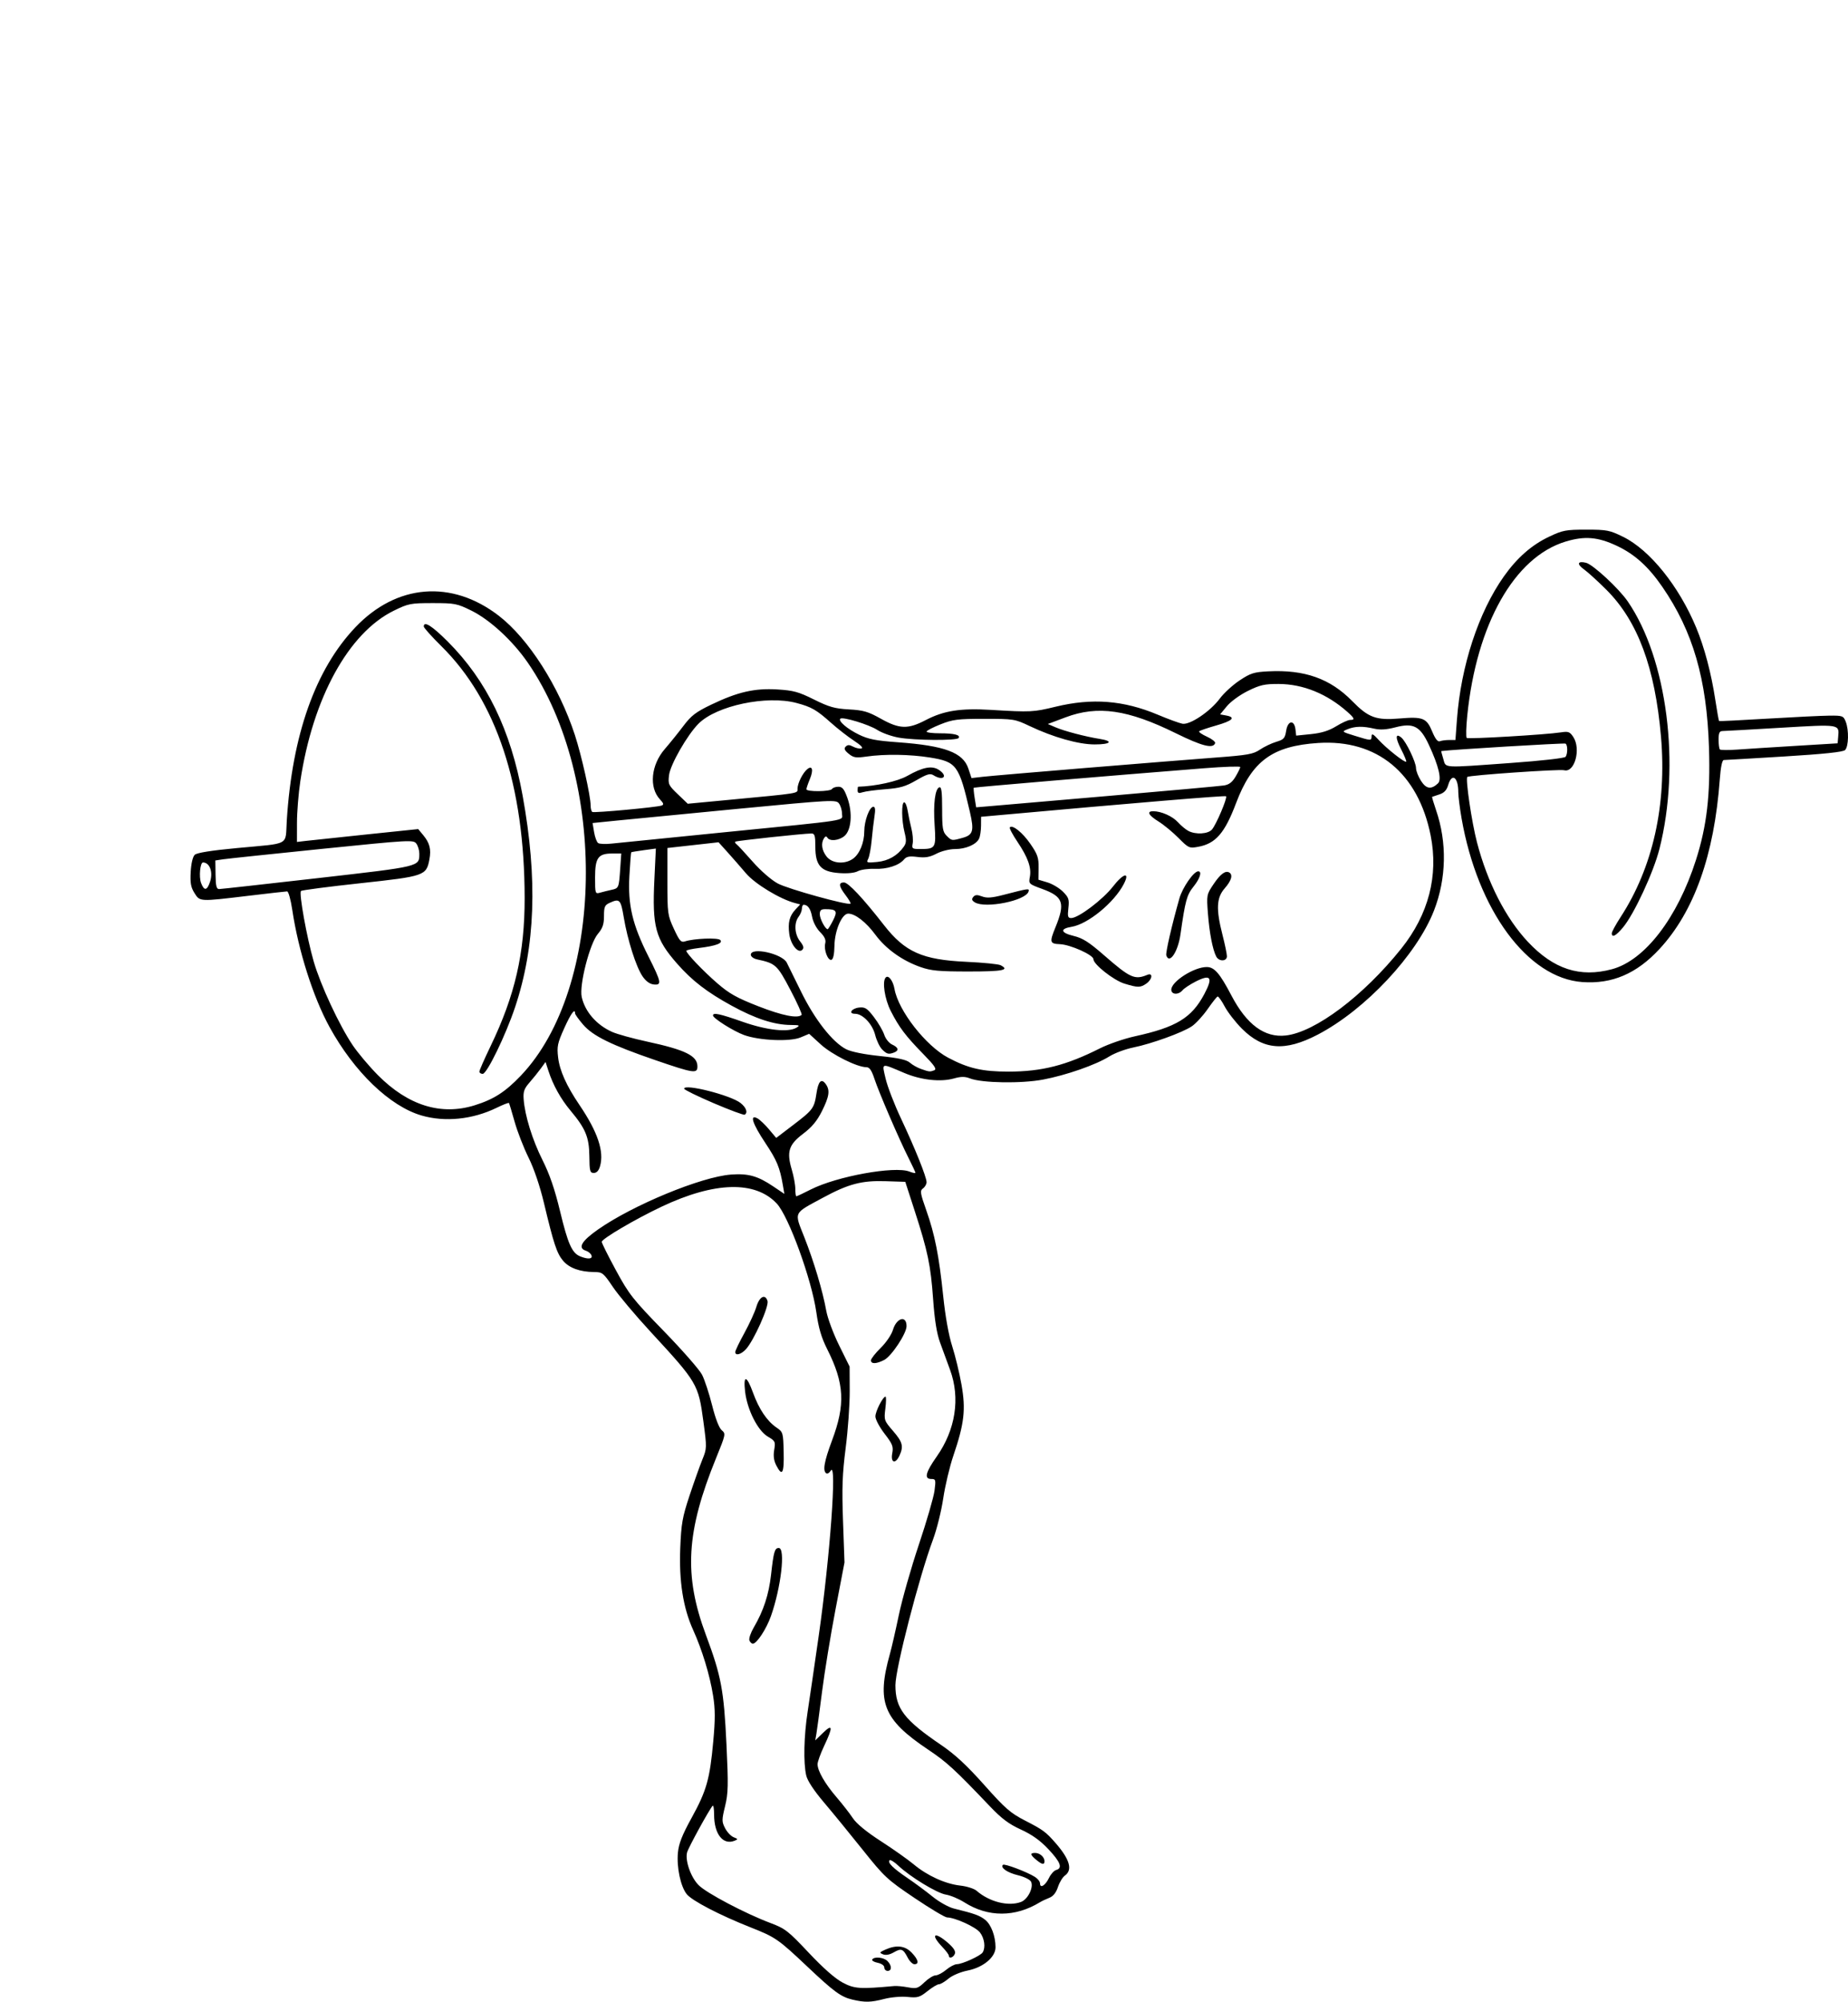 <svg xmlns="http://www.w3.org/2000/svg" xmlns:svg="http://www.w3.org/2000/svg" id="svg2" width="830.645" height="899.284" version="1.1"><g id="layer1" transform="translate(-197.92,-82.989)"><path style="fill:#000" id="path3073" d="m 581.044,981.334 c -5.108,-1.2 -8.252,-3.499 -20.122,-14.712 -13.183,-12.454 -14.426,-13.316 -25.524,-17.698 -13.972,-5.517 -26.502,-12.035 -28.835,-15.001 -2.744,-3.488 -4.546,-12.031 -3.929,-18.617 0.38,-4.055 1.88,-7.865 6.143,-15.605 6.728,-12.215 8.19,-17.364 9.738,-34.312 0.921,-10.088 0.905,-14.52 -0.077,-20.647 -1.484,-9.261 -4.92,-20.553 -8.978,-29.503 -4.492,-9.906 -6.377,-21.914 -5.776,-36.798 0.441,-10.925 0.965,-13.886 4.159,-23.5 2.01,-6.05 4.6,-13.326 5.755,-16.169 2.066,-5.084 2.073,-5.366 0.471,-17.258 -2.243,-16.653 -2.716,-17.454 -23.656,-40.124 -6.884,-7.453 -14.541,-16.554 -17.016,-20.226 -4.283,-6.354 -4.693,-6.677 -8.5,-6.705 -6.295,-0.046 -11.157,-1.822 -13.893,-5.073 -2.796,-3.323 -4.21,-7.59 -8.569,-25.87 -1.841,-7.719 -4.476,-15.483 -6.958,-20.5 -2.197,-4.441 -5.007,-11.675 -6.244,-16.075 -1.237,-4.4 -2.38,-8.186 -2.54,-8.414 -0.16,-0.228 -2.654,0.74 -5.543,2.151 -10.771,5.258 -23.251,6.531 -33.8,3.447 -14.223,-4.158 -30.249,-19.574 -41.314,-39.741 -7.382,-13.454 -14.009,-34.296 -16.754,-52.693 -0.677,-4.537 -1.716,-8.241 -2.308,-8.23 -0.592,0.011 -8.502,0.909 -17.577,1.995 -21.969,2.63 -21.613,2.649 -24.069,-1.265 -1.625,-2.59 -1.968,-4.522 -1.687,-9.512 0.212,-3.761 0.932,-6.817 1.804,-7.651 0.965,-0.923 7.319,-1.94 18.952,-3.032 24.398,-2.291 21.704,-0.813 22.426,-12.3 2.424,-38.552 12.855,-67.964 30.805,-86.861 18.544,-19.522 43.302,-21.532 64.467,-5.233 13.37,10.296 27.1,31.799 34.222,53.596 3.009,9.21 7.08,27.394 7.08,31.626 0,1.374 0.338,2.701 0.75,2.947 0.844,0.505 28.975,-2.095 31.15,-2.878 1.097,-0.395 0.938,-0.996 -0.735,-2.776 -5.002,-5.324 -4.038,-15.443 2.152,-22.591 2.3,-2.656 6.075,-7.34 8.389,-10.407 3.511,-4.657 5.576,-6.236 12.5,-9.562 11.864,-5.699 19.463,-7.445 29.708,-6.825 7.247,0.438 9.536,1.066 16.5,4.527 6.787,3.373 9.309,4.086 15.706,4.442 6.519,0.363 8.596,0.97 14.37,4.199 8.343,4.666 12.108,4.779 20.121,0.604 8.164,-4.253 15.585,-5.412 29.388,-4.59 17.928,1.069 18.916,1.02 29,-1.421 16.411,-3.974 30.528,-2.877 45.875,3.566 4.744,1.991 9.75,3.826 11.125,4.077 3.383,0.618 12.502,-5.515 16.798,-11.298 1.814,-2.442 5.817,-6.112 8.895,-8.155 4.939,-3.28 6.458,-3.76 12.922,-4.086 16.294,-0.823 27.799,3.256 37.707,13.369 7.281,7.431 10.733,8.7 21.251,7.811 10.474,-0.885 12.169,-0.22 14.65,5.751 1.443,3.472 2.521,4.843 3.511,4.463 0.786,-0.301 2.677,-0.548 4.203,-0.548 l 2.775,0 0.687,-9.25 c 1.786,-24.044 9.723,-48.219 21.1,-64.264 5.926,-8.358 12.483,-14.108 20.32,-17.822 6.117,-2.898 7.524,-3.165 16.701,-3.165 9.285,0 10.506,0.239 16.623,3.25 11.975,5.895 25.048,22.141 32.786,40.741 3.703,8.901 6.756,20.427 8.581,32.397 0.787,5.163 1.557,9.482 1.71,9.597 0.153,0.115 9.954,-0.37 21.779,-1.079 11.825,-0.709 24.324,-1.315 27.775,-1.347 5.938,-0.056 6.333,0.089 7.365,2.691 1.499,3.78 1.323,11.228 -0.301,12.78 -0.918,0.876 -9.512,1.78 -27.339,2.874 -14.3,0.878 -26.522,1.596 -27.16,1.596 -0.743,-1e-5 -1.392,3.148 -1.805,8.75 -2.503,33.965 -11.527,59.326 -27.093,76.139 -10.285,11.109 -21.281,15.821 -34.685,14.862 -24.584,-1.759 -47.082,-32.265 -54.294,-73.618 -0.805,-4.617 -1.464,-9.874 -1.464,-11.682 0,-6.818 -2.877,-8.852 -4.543,-3.212 -0.683,2.312 -1.815,3.517 -3.957,4.21 -1.65,0.534 -3.114,1.027 -3.253,1.097 -0.139,0.069 0.648,2.742 1.748,5.94 5.003,14.541 4.681,30.72 -0.895,45.082 -7.742,19.939 -30.903,44.659 -52.283,55.803 -14.764,7.696 -24.475,6.932 -34.076,-2.679 -2.883,-2.886 -6.366,-7.372 -7.74,-9.97 -1.374,-2.598 -2.815,-4.61 -3.202,-4.472 -0.387,0.138 -2.42,2.713 -4.519,5.723 -2.099,3.01 -5.278,6.457 -7.064,7.661 -4.185,2.82 -18.154,7.871 -26.335,9.522 -3.509,0.708 -8.342,2.513 -10.739,4.011 -6.081,3.799 -19.357,8.433 -29.815,10.406 -9.752,1.84 -27.481,1.552 -32.811,-0.533 -2.282,-0.893 -3.982,-0.888 -7.222,0.019 -6.042,1.692 -14.756,0.731 -22.293,-2.459 -10.764,-4.554 -10.091,-4.759 -8.405,2.551 0.805,3.492 3.903,11.525 6.884,17.85 6.301,13.369 11.521,26.355 11.521,28.666 0,0.887 -0.718,2.139 -1.596,2.781 -1.438,1.051 -1.292,2.03 1.466,9.845 3.865,10.951 5.728,20.405 7.627,38.708 0.933,8.996 2.457,17.469 4.014,22.321 1.38,4.302 3.267,12.093 4.192,17.314 1.976,11.155 1.254,17.455 -3.661,31.904 -1.663,4.891 -3.709,13.505 -4.547,19.144 -0.837,5.639 -2.91,13.979 -4.607,18.534 -6.273,16.84 -16.889,57.966 -16.889,65.426 0,10.45 3.91,15.559 20.571,26.875 6.2,4.211 11.502,9.126 19.358,17.946 9.509,10.674 11.752,12.624 18.513,16.091 7.882,4.041 9.206,5.021 13.584,10.046 6.372,7.314 7.713,12.055 4.127,14.592 -1.016,0.719 -2.411,3.024 -3.1,5.123 -0.84,2.56 -2.126,4.159 -3.903,4.857 -1.458,0.572 -3.325,1.453 -4.15,1.958 -11.159,6.83 -23.327,6.852 -34.035,0.061 -2.477,-1.571 -6.208,-3.133 -8.29,-3.471 -4.034,-0.655 -16.049,-7.967 -21.41,-13.03 -1.779,-1.68 -3.531,-2.759 -3.893,-2.398 -1.03,1.03 1.531,3.566 8.087,8.011 3.322,2.252 8.397,6.011 11.278,8.353 2.889,2.348 7.149,4.731 9.5,5.312 9.421,2.329 11.6,3.114 14.093,5.075 2.689,2.115 4.654,7.314 4.664,12.337 0.01,4.445 -5.483,9.038 -12.485,10.445 -3.285,0.66 -6.943,2.203 -8.672,3.657 -1.645,1.384 -3.569,2.516 -4.276,2.516 -0.707,0 -3.035,1.397 -5.173,3.105 -3.491,2.788 -4.402,3.053 -8.933,2.593 -2.854,-0.289 -7.4,0.1 -10.468,0.895 -6.049,1.569 -8.704,1.625 -14.341,0.3 z m 18.854,-6.094 c 1.1,-0.1 3.881,0.164 6.18,0.586 3.808,0.699 4.466,0.493 7.398,-2.309 1.77,-1.692 4.018,-3.076 4.994,-3.076 0.976,0 3.112,-1.125 4.746,-2.5 1.634,-1.375 3.806,-2.51 4.827,-2.522 2.441,-0.029 10.59,-3.749 11.563,-5.279 1.393,-2.192 0.819,-6.397 -1.23,-9.001 -1.937,-2.463 -11.178,-6.671 -14.765,-6.723 -0.942,-0.014 -7.544,-3.955 -14.671,-8.759 -12.271,-8.27 -13.51,-9.424 -23.334,-21.725 -5.706,-7.145 -13.538,-16.719 -17.404,-21.276 -4.457,-5.253 -7.345,-9.645 -7.892,-12 -1.326,-5.708 -1.06,-17.663 0.638,-28.715 0.845,-5.5 3.082,-20.8 4.97,-34 5.108,-35.709 8.263,-79.164 5.39,-74.229 -0.567,0.974 -1.453,1.51 -1.97,1.191 -1.714,-1.059 -0.976,-5.315 2.557,-14.745 6.077,-16.223 5.58,-25.675 -2.16,-41.044 -2.619,-5.2 -3.876,-9.465 -4.889,-16.587 -2.096,-14.735 -12.45,-43.149 -17.798,-48.847 -9.684,-10.316 -27.904,-9.832 -51.648,1.373 -11.874,5.603 -27.001,14.489 -26.996,15.857 0,0.567 2.87,6.315 6.372,12.774 5.857,10.801 7.581,12.99 21.495,27.288 8.32,8.55 16.07,17.394 17.222,19.652 1.152,2.259 3.181,8.429 4.508,13.712 1.497,5.96 3.138,10.21 4.324,11.199 1.864,1.554 1.8,1.87 -2.516,12.459 -13.491,33.102 -14.619,52.629 -4.59,79.519 6.889,18.474 8.077,24.788 9.236,49.136 0.876,18.399 0.797,21.94 -0.626,27.794 -1.512,6.221 -1.51,6.942 0.022,9.905 0.909,1.758 2.642,3.577 3.85,4.044 1.966,0.759 2.013,0.923 0.445,1.556 -5.237,2.116 -9.244,-2.958 -9.247,-11.708 -6e-4,-2.585 -0.293,-4.385 -0.649,-4 -1.508,1.629 -10.971,18.893 -11.505,20.991 -0.944,3.705 1.715,11.205 5.214,14.703 3.578,3.578 20.974,12.741 32.188,16.956 6.697,2.517 8.013,3.536 17.289,13.387 6.509,6.913 11.873,11.632 15.251,13.418 5.289,2.797 7.655,2.954 23.211,1.544 z m -4.5,-8.325 c 0,-0.893 -1.237,-1.772 -2.984,-2.122 -1.641,-0.328 -2.74,-0.992 -2.441,-1.475 0.886,-1.433 5.16,-1 6.853,0.693 1.992,1.992 2.031,4.429 0.071,4.429 -0.825,0 -1.5,-0.686 -1.5,-1.525 z m 10.533,-4.412 c -2.079,-4.02 -2.9,-4.333 -6.276,-2.396 -1.877,1.077 -3.605,1.393 -4.839,0.884 -1.727,-0.712 -1.618,-0.925 1.082,-2.127 4.958,-2.207 8.808,-1.757 11.813,1.379 2.978,3.108 3.465,5.195 1.213,5.195 -0.811,0 -2.158,-1.321 -2.993,-2.937 z m 18.467,-0.915 c 0,-0.468 -1.35,-2.264 -3,-3.991 -5.409,-5.66 -3.517,-7.045 2.509,-1.836 2.678,2.315 3.647,3.83 3.198,5 -0.662,1.725 -2.707,2.35 -2.707,0.827 z m -89.634,-141.636 c -0.314,-0.818 0.581,-3.454 1.989,-5.856 4.35,-7.423 6.742,-14.723 7.739,-23.618 1.167,-10.413 1.636,-12.038 3.472,-12.038 3.07,0 1.051,17.6 -3.507,30.569 -2.03,5.775 -6.389,12.431 -8.142,12.431 -0.539,0 -1.237,-0.669 -1.551,-1.488 z m 12.087,-78.603 c -1.108,-2.143 -1.397,-4.284 -0.941,-6.984 0.621,-3.676 0.46,-4.01 -2.908,-5.996 -4.486,-2.647 -9.23,-12.059 -10.17,-20.179 -0.885,-7.644 0.69,-7.423 3.563,0.5 2.666,7.352 6.274,12.713 10.512,15.617 2.988,2.047 3.054,2.274 3.257,11.112 0.22,9.575 -0.637,11.109 -3.315,5.931 z m -18.453,-50.956 c 0,-0.576 1.855,-4.428 4.123,-8.56 2.268,-4.132 4.679,-9.398 5.359,-11.703 1.364,-4.625 3.964,-6.01 5.023,-2.675 0.766,2.412 -6.2,17.945 -9.748,21.735 -2.201,2.352 -4.757,2.998 -4.757,1.203 z m 128.48,247.055 c 3.095,-1.177 5.771,-6.671 4.45,-9.139 -0.488,-0.913 -3.125,-2.196 -5.859,-2.852 -4.771,-1.145 -8.024,-3.397 -6.749,-4.672 0.668,-0.668 10.866,3.186 14.428,5.453 1.238,0.788 2.25,2.093 2.25,2.9 0,2.392 2.384,0.941 4,-2.434 0.825,-1.723 2.288,-3.345 3.25,-3.605 2.987,-0.806 1.955,-3.561 -3.5,-9.348 -3.704,-3.93 -7.336,-6.523 -12.337,-8.809 -5.462,-2.497 -8.672,-4.904 -14,-10.495 -15.801,-16.584 -19.321,-19.814 -27.691,-25.415 -20.224,-13.531 -23.302,-21.255 -17.177,-43.092 0.771,-2.75 2.577,-10.625 4.012,-17.5 1.435,-6.875 5.473,-21.05 8.972,-31.5 3.499,-10.45 6.67,-21.363 7.045,-24.25 0.638,-4.903 0.542,-5.25 -1.446,-5.25 -3.318,0 -2.621,-2.91 2.407,-10.051 8.488,-12.054 10.685,-26.243 6.032,-38.949 -1.309,-3.575 -3.341,-9.127 -4.516,-12.338 -1.47,-4.018 -2.436,-10.044 -3.099,-19.328 -1.1,-15.387 -2.393,-21.588 -8.306,-39.834 l -4.213,-13 -8.821,-0.29 c -10.762,-0.354 -16.72,1.217 -28.248,7.45 -13.442,7.268 -12.898,6.119 -8.346,17.649 4.355,11.03 8.299,24.241 9.909,33.192 0.594,3.3 3.194,10.275 5.779,15.5 l 4.7,9.5 0.047,11 c 0.026,6.05 -0.788,17.525 -1.81,25.5 -1.512,11.808 -1.734,17.935 -1.196,33 l 0.661,18.5 -4.022,21 c -2.212,11.55 -4.937,28.2 -6.057,37 -1.119,8.8 -2.267,17.334 -2.55,18.963 l -0.515,2.963 3.518,-3.409 c 4.364,-4.229 4.507,-2.612 0.517,5.823 -1.65,3.487 -2.999,7.217 -2.999,8.29 0,2.996 3.344,8.802 8.564,14.87 2.602,3.025 5.885,7.241 7.295,9.368 1.653,2.494 6.128,6.169 12.602,10.347 5.521,3.563 12.172,8.258 14.778,10.432 6.097,5.086 14.201,8.772 20.934,9.521 2.93,0.326 6.227,1.378 7.327,2.337 5.738,5.004 14.322,7.153 19.98,5.002 z m 6.77,-18.951 c -2.72,-2.269 -2.836,-3.056 -0.45,-3.056 2.106,0 4.2,1.845 4.2,3.7 0,1.77 -1.079,1.585 -3.75,-0.644 z m -64.682,-182.567 c 0.577,-3.078 0.151,-4.168 -3.455,-8.842 -2.262,-2.932 -4.112,-6.415 -4.11,-7.739 0,-2.332 3.365,-8.908 4.554,-8.908 0.323,0 0.287,2.399 -0.079,5.33 -0.648,5.188 -0.556,5.457 3.428,10.061 4.314,4.985 4.825,6.91 2.933,11.062 -1.814,3.981 -4.074,3.315 -3.272,-0.964 z m -9.568,-41.781 c 0,-0.711 1.964,-3.219 4.364,-5.575 2.455,-2.409 4.865,-5.955 5.509,-8.105 1.644,-5.486 6.127,-6.721 6.127,-1.688 0,3.283 -6.74,13.474 -10.04,15.181 -3.525,1.823 -5.96,1.899 -5.96,0.187 z M 463.775,646.979 c -0.308,-0.804 -1.419,-1.734 -2.469,-2.067 -3.813,-1.21 -2.078,-4.299 5.342,-9.51 15.662,-10.999 46.518,-23.744 59.858,-24.724 7.755,-0.57 11.984,0.614 18.958,5.308 l 5.008,3.37 -0.632,-3.708 c -1.397,-8.195 -2.682,-11.303 -7.948,-19.215 -5.777,-8.68 -7.149,-12.948 -3.544,-11.019 1.073,0.574 3.416,2.789 5.207,4.922 l 3.256,3.878 7.774,-5.918 c 8.746,-6.658 9.329,-7.455 10.328,-14.119 0.818,-5.455 2.195,-6.853 4.135,-4.199 2.032,2.779 1.653,5.532 -1.681,12.204 -2.203,4.409 -4.508,7.178 -8.454,10.158 -6.487,4.898 -7.492,8.077 -5.1,16.132 0.871,2.932 1.583,6.824 1.583,8.65 0,1.825 0.211,3.318 0.47,3.318 0.259,0 3.172,-1.373 6.474,-3.051 11.61,-5.9 37.681,-10.648 44.306,-8.069 1.512,0.589 2.75,0.844 2.75,0.567 0,-0.277 -1.357,-3.191 -3.014,-6.475 -4.305,-8.529 -13.371,-29.541 -15.412,-35.721 -1.282,-3.883 -2.229,-5.25 -3.634,-5.25 -4.163,0 -15.49,-5.658 -20.515,-10.246 l -5.197,-4.746 -3.864,1.618 c -4.755,1.991 -18.506,1.416 -25.364,-1.061 -4.743,-1.713 -13.995,-7.539 -13.998,-8.814 0,-1.409 3.081,-0.75 13.29,2.839 10.866,3.82 20.502,4.881 24.209,2.667 1.751,-1.046 1.436,-1.199 -2.54,-1.225 -7.428,-0.05 -15.844,-2.794 -26.565,-8.661 -11.124,-6.088 -17.82,-11.249 -24.557,-18.928 -9.741,-11.103 -11.198,-16.506 -10.183,-37.765 l 0.664,-13.908 -5.41,0.729 c -2.975,0.401 -5.522,0.828 -5.659,0.948 -0.137,0.121 -0.511,4.907 -0.832,10.637 -0.729,13.05 1.372,21.907 8.594,36.233 5.814,11.532 6.07,12.944 2.269,12.501 -1.77,-0.206 -3.515,-1.504 -5.006,-3.723 -2.881,-4.289 -6.682,-16.251 -8.37,-26.343 -1.361,-8.136 -1.851,-8.644 -6.359,-6.589 -2.211,1.007 -2.547,1.79 -2.547,5.923 0,3.738 -0.592,5.465 -2.75,8.026 -3.66,4.344 -8.45,23.07 -7.255,28.366 1.488,6.598 6.639,12.516 13.625,15.653 2.266,1.017 9.391,2.99 15.835,4.383 17.179,3.714 22.546,6.367 22.546,11.144 0,3.336 -1.648,3.094 -18.665,-2.744 -20.119,-6.902 -28.354,-10.947 -32.757,-16.091 -1.968,-2.299 -3.578,-4.549 -3.578,-5 0,-2.536 -1.903,0.079 -4.884,6.709 -3.005,6.683 -3.311,8.149 -2.734,13.065 0.702,5.974 3.723,12.698 9.618,21.406 8.198,12.11 11.133,20.864 9.221,27.5 -0.576,1.997 -1.509,3 -2.792,3 -1.726,0 -1.936,-0.787 -2.007,-7.5 -0.09,-8.54 -1.676,-12.382 -8.452,-20.479 -4.424,-5.287 -7.883,-11.514 -9.967,-17.946 l -1.272,-3.925 -2.115,2.915 c -1.163,1.603 -3.444,4.433 -5.069,6.289 -2.412,2.755 -2.9,4.123 -2.659,7.453 0.536,7.425 3.906,18.318 8.49,27.446 3.207,6.386 5.505,13.087 7.901,23.039 3.521,14.624 5.35,18.715 9.03,20.197 3.482,1.403 5.704,1.204 5.068,-0.452 z m 54.896,-68.385 c -7.275,-3.109 -13.238,-6.033 -13.25,-6.497 -0.063,-2.392 20.885,2.91 25.34,6.414 2.57,2.022 3.401,4.342 1.888,5.274 -0.412,0.254 -6.702,-2.082 -13.978,-5.191 z m -107.397,0.963 c 8.565,-2.666 13.724,-5.972 20.697,-13.265 37.673,-39.404 39.283,-133.238 3.184,-185.591 -6.793,-9.851 -17.024,-19.282 -25.385,-23.398 -6.439,-3.17 -7.429,-3.362 -17.35,-3.362 -9.922,0 -10.915,0.192 -17.435,3.379 -20.389,9.965 -36.47,39.25 -42.075,76.621 -0.825,5.5 -1.502,13.895 -1.506,18.655 l -0.01,8.655 3.75,-0.451 c 2.062,-0.248 14.325,-1.55 27.25,-2.893 l 23.5,-2.442 2.271,2.738 c 2.894,3.489 3.621,6.336 2.772,10.857 -1.377,7.339 -2.151,7.607 -31.044,10.733 -14.3,1.547 -26.311,3.114 -26.692,3.481 -0.985,0.951 2.639,21.015 5.721,31.668 3.066,10.599 11.481,28.661 17.537,37.64 2.359,3.498 7.472,9.559 11.362,13.469 13.545,13.615 28.331,18.212 43.448,13.507 z m 2.125,-15.135 c 0,-0.56 2.256,-5.695 5.013,-11.411 10.994,-22.792 15.358,-41.747 15.329,-66.57 -0.06,-50.575 -12.662,-88.678 -37.422,-113.139 -4.356,-4.304 -7.92,-8.283 -7.92,-8.843 0,-2.65 3.67,-0.348 10.782,6.764 17.503,17.503 28.294,39.7 33.651,69.218 6.806,37.505 5.717,67.85 -3.412,95.1 -4.218,12.589 -12.63,29.9 -14.529,29.9 -0.82,0 -1.491,-0.459 -1.491,-1.019 z m 204.443,-0.597 c 1.256,-0.482 0.189,-2.066 -4.88,-7.25 -7.993,-8.175 -10.896,-12.011 -14.643,-19.355 -2.769,-5.426 -3.963,-13.402 -2.262,-15.103 1.22,-1.22 3.285,1.5 3.928,5.175 1.704,9.737 14.066,25.568 24.122,30.892 9.093,4.814 15.395,6.259 27.224,6.242 14.894,-0.021 25.814,-2.803 40.983,-10.442 3.815,-1.921 10.908,-4.364 15.761,-5.429 18.579,-4.075 25.454,-8.253 31.144,-18.927 4.017,-7.537 2.966,-9.126 -3.776,-5.709 -2.568,1.301 -5.258,3.076 -5.979,3.944 -1.817,2.189 -5.065,2.03 -5.065,-0.248 0,-3.655 10.193,-10.174 15.909,-10.174 3.445,0 5.868,2.79 11.116,12.794 6.878,13.115 14.929,19.035 24.431,17.964 13.231,-1.491 34.952,-17.83 51.924,-39.056 12.246,-15.317 16.782,-32.744 13.206,-50.746 -5.575,-28.068 -24.139,-43.34 -50.585,-41.614 -20.557,1.341 -29.739,8.072 -36.903,27.054 -5.079,13.457 -9.16,18.153 -17.024,19.592 -3.998,0.731 -4.309,0.591 -8.858,-3.99 -2.593,-2.611 -6.627,-5.934 -8.964,-7.385 -4.508,-2.797 -5.452,-4.612 -2.399,-4.612 3.639,0 8.691,2.247 11.149,4.96 1.375,1.517 3.483,3.272 4.684,3.899 3.284,1.715 8.777,1.398 10.561,-0.609 1.91,-2.149 7.064,-14.274 6.365,-14.973 -0.406,-0.406 -40.517,2.935 -103.11,8.591 l -7,0.632 -0.024,4 c -0.013,2.2 -0.405,4.804 -0.871,5.787 -1.267,2.673 -5.961,4.713 -10.844,4.713 -2.434,0 -6.077,0.905 -8.3,2.062 -3.031,1.578 -5.045,1.926 -8.575,1.484 -3.589,-0.45 -4.922,-0.207 -6,1.093 -2.261,2.726 -7.7,4.472 -13.233,4.248 -2.849,-0.115 -6.25,0.363 -7.557,1.062 -1.484,0.794 -4.632,1.108 -8.387,0.837 -8.204,-0.593 -10.709,-3.364 -10.709,-11.841 0,-4.963 -0.285,-5.944 -1.726,-5.944 -3.461,0 -33.788,3.255 -34.245,3.676 -0.259,0.238 -0.025,0.746 0.519,1.129 0.545,0.383 3.798,3.889 7.229,7.791 3.625,4.122 8.363,8.252 11.307,9.854 4.542,2.472 31.782,10.017 32.733,9.066 0.211,-0.211 -0.786,-1.919 -2.217,-3.794 -3.079,-4.037 -3.292,-5.721 -0.723,-5.721 1.912,0 8.491,7.015 17.965,19.158 9.456,12.119 17.253,15.588 37.077,16.495 7.469,0.342 14.367,1.025 15.33,1.519 4.274,2.193 1.071,2.828 -14.275,2.828 -13.457,0 -16.936,-0.32 -21.711,-1.998 -8.232,-2.893 -15.577,-8.156 -20.294,-14.542 -4.188,-5.669 -9.065,-9.449 -12.2,-9.456 -2.813,-0.006 -6.075,7.602 -6.179,14.412 -0.058,3.758 -0.544,6.068 -1.335,6.331 -1.607,0.536 -3.531,-4.515 -2.812,-7.382 0.395,-1.574 -0.266,-3.034 -2.29,-5.057 -1.645,-1.645 -3.16,-4.523 -3.592,-6.824 -0.688,-3.665 -1.918,-5.43 -3.813,-5.469 -0.412,-0.008 -0.764,0.772 -0.782,1.735 -0.017,0.963 -0.693,2.624 -1.5,3.691 -2.112,2.792 -1.807,7.858 0.66,10.995 1.593,2.025 1.842,2.993 0.989,3.846 -1.797,1.797 -5.178,-2.317 -5.817,-7.075 -0.692,-5.161 0.052,-8.135 2.762,-11.044 l 2.14,-2.297 -2.347,-0.614 c -6.75,-1.765 -17.968,-8.572 -22.058,-13.385 -2.364,-2.782 -6.098,-7.051 -8.298,-9.489 l -4,-4.431 -11.5,1.285 -11.5,1.285 0,14.991 c 0,14.454 0.105,15.218 2.919,21.314 2.521,5.46 3.203,6.231 5,5.651 4.064,-1.311 14.718,-1.737 15.822,-0.632 1.417,1.417 -1.863,2.66 -9.491,3.597 -3.163,0.388 -5.75,0.956 -5.75,1.263 0,1.152 7.496,9.007 13.878,14.543 5.435,4.714 8.76,6.579 18.555,10.405 10.718,4.187 17.684,5.568 19.406,3.846 0.305,-0.305 -1.98,-5.379 -5.08,-11.275 -5.898,-11.219 -6.617,-11.875 -15.008,-13.67 -1.512,-0.324 -2.75,-1.255 -2.75,-2.069 0,-3.59 13.989,-0.541 16.148,3.519 0.439,0.825 3.316,6.661 6.394,12.968 6.126,12.554 14.165,22.822 20.328,25.966 2.242,1.144 8.024,2.309 15.129,3.05 8.349,0.87 12.048,1.687 13.5,2.98 1.1,0.98 3.35,2.253 5,2.83 3.769,1.317 3.99,1.339 5.943,0.59 z m -23.424,-9.364 c -1.089,-1.089 -2.494,-4.021 -3.122,-6.514 -1.237,-4.914 -5.612,-9.505 -9.057,-9.505 -3.203,0 -1.536,-2.465 1.898,-2.807 2.648,-0.263 3.584,0.349 6.62,4.324 1.945,2.547 4.023,6.106 4.618,7.909 0.609,1.844 2.163,3.771 3.553,4.404 2.833,1.291 3.18,2.683 0.889,3.562 -2.478,0.951 -3.278,0.748 -5.399,-1.374 z m 108.89,-29.573 c -4.809,-1.481 -13.909,-8.652 -13.909,-10.959 0,-1.914 -10.372,-6.569 -15.055,-6.755 -4.576,-0.182 -4.761,-0.869 -2.028,-7.547 4.5,-10.998 3.522,-13.824 -5.982,-17.289 -5.976,-2.179 -6.085,-2.285 -5.505,-5.378 0.78,-4.159 -0.847,-8.732 -5.644,-15.863 -2.162,-3.214 -3.673,-6.103 -3.358,-6.418 1.256,-1.256 5.751,2.378 9.279,7.5 3.2,4.647 3.715,6.157 3.648,10.719 l -0.077,5.31 4.027,1.207 c 2.215,0.664 5.358,2.537 6.985,4.164 2.616,2.616 2.9,3.472 2.456,7.41 -0.426,3.776 -0.234,4.452 1.261,4.452 3.242,0 14.211,-8.28 18.805,-14.196 4.67,-6.014 7.744,-6.716 4.843,-1.107 -4.327,8.367 -16.134,18.045 -23.472,19.237 -5.345,0.869 -4.955,2.681 0.879,4.08 4.106,0.985 6.885,2.744 13.639,8.633 11.831,10.315 13.819,11.216 19.547,8.858 2.613,-1.076 2.24,2.037 -0.473,3.937 -2.651,1.857 -3.849,1.857 -9.868,0.003 z m 41.27,-12.196 c -1.612,-3.166 -3.047,-10.614 -3.709,-19.25 -0.639,-8.339 -0.592,-8.588 2.47,-13.155 3.114,-4.643 5.426,-6.354 7.149,-5.289 1.694,1.047 0.922,3.666 -2.09,7.097 -3.701,4.215 -3.946,9.328 -1,20.847 1.1,4.301 2,8.648 2,9.66 0,2.389 -3.615,2.457 -4.821,0.09 z m -22.422,-0.476 c -0.382,-1.146 2.446,-13.455 5.871,-25.56 1.396,-4.933 6.448,-12.213 8.475,-12.213 1.809,0 0.818,3.215 -2.116,6.866 -3.023,3.762 -3.697,6.23 -5.866,21.473 -1.117,7.851 -4.982,13.581 -6.364,9.435 z m -86.063,-23.83 c -1.356,-0.83 -1.533,-1.433 -0.712,-2.423 0.838,-1.01 1.757,-1.068 3.934,-0.246 2.199,0.83 4.393,0.67 9.712,-0.707 11.45,-2.964 11.677,-2.994 11.197,-1.46 -1.282,4.102 -19.398,7.732 -24.131,4.835 z m 286.397,30.032 c 14.747,-3.971 29.415,-23.041 37.728,-49.049 4.902,-15.338 6.529,-29.325 5.864,-50.427 -0.972,-30.849 -7.199,-52.311 -20.982,-72.314 -6.243,-9.061 -12.377,-14.603 -20.317,-18.357 -8.622,-4.077 -14.559,-4.579 -23.181,-1.96 -22.985,6.981 -39.987,37.053 -44.166,78.117 -0.531,5.217 -0.644,9.756 -0.252,10.085 0.727,0.61 35.652,-1.455 42.436,-2.508 3.252,-0.505 3.944,-0.239 5.479,2.103 3.54,5.402 0.57,16.175 -4.114,14.925 -2.136,-0.57 -42.737,2.241 -43.519,3.013 -0.902,0.891 1.96,20.296 4.336,29.396 4.711,18.044 12.952,34.122 22.921,44.722 11.546,12.276 23.401,16.122 37.767,12.254 z m -0.092,-16.156 c 0,-0.649 1.778,-3.912 3.951,-7.25 14.491,-22.263 20.8,-50.408 18.162,-81.023 -2.68,-31.093 -10.453,-51.995 -24.571,-66.065 -3.873,-3.86 -8.392,-7.97 -10.042,-9.134 -3.372,-2.377 -2.888,-3.913 0.931,-2.955 3.135,0.787 14.717,11.508 18.725,17.334 17.729,25.768 23.84,73.414 14.262,111.201 -2.68,10.572 -11.401,29.332 -16.421,35.322 -3.178,3.792 -4.997,4.728 -4.997,2.57 z m -350.049,-5.724 c 2.188,-4.289 1.629,-5.096 -3.533,-5.096 -1.85,0 -2.418,0.535 -2.418,2.277 0,2.041 2.463,6.723 3.536,6.723 0.233,0 1.319,-1.757 2.415,-3.904 z m -99.615,-13.762 c 3.329,-0.726 3.369,-0.822 3.97,-9.584 l 0.463,-6.75 -4.056,0 c -6.34,0 -7.714,1.918 -7.714,10.772 0,7.261 0.061,7.444 2.25,6.821 1.238,-0.352 3.526,-0.919 5.086,-1.259 z m -180.386,-3.681 c 1.419,-4.299 -0.141,-8.572 -3.154,-8.637 -1.31,-0.029 -1.935,6.487 -0.886,9.245 1.389,3.652 2.7,3.455 4.041,-0.608 z m 48.514,-1.605 c 46.372,-5.301 45.536,-5.099 45.536,-11.048 0,-1.44 -0.6,-3.438 -1.333,-4.441 -1.283,-1.754 -2.873,-1.666 -42.25,2.338 -22.504,2.289 -42.533,4.4 -44.508,4.693 l -3.591,0.531 0.091,6.436 c 0.071,5.023 0.421,6.433 1.591,6.419 0.825,-0.01 20.834,-2.228 44.464,-4.93 z m 240.419,-8.678 c 2.998,-2.1 5.117,-7.221 5.117,-12.369 0,-4.681 2.344,-11 4.081,-11 0.83,0 0.983,1.269 0.514,4.25 -0.368,2.337 -0.936,7.175 -1.263,10.75 -0.327,3.575 -1.034,7.349 -1.571,8.388 -0.909,1.755 -0.626,1.854 4.024,1.407 5.041,-0.484 9.172,-2.858 12,-6.897 1.141,-1.629 1.204,-2.89 0.318,-6.406 -1.355,-5.38 -1.444,-13.492 -0.148,-13.492 0.525,0 1.223,1.688 1.551,3.75 0.328,2.062 1.079,5.65 1.667,7.972 0.589,2.322 0.853,5.359 0.587,6.75 -0.454,2.375 -0.233,2.527 3.628,2.513 6.625,-0.025 6.925,-0.534 6.241,-10.615 -0.658,-9.706 0.181,-16.473 2.124,-17.121 0.94,-0.313 1.246,2.061 1.246,9.668 0,8.75 0.265,10.348 2,12.083 2.315,2.315 2.323,2.316 7.192,0.963 4.73,-1.314 5.253,-3.157 3.291,-11.614 -4.896,-21.105 -5.957,-22.55 -17.983,-24.485 -8.959,-1.441 -20.244,-1.61 -28.5,-0.426 -4.764,0.683 -5.835,0.516 -8,-1.254 -1.883,-1.538 -2.218,-2.33 -1.357,-3.206 0.866,-0.882 1.666,-0.884 3.303,-0.008 1.188,0.636 2.87,1.015 3.739,0.843 1.014,-0.201 -0.17,-1.452 -3.302,-3.493 -2.685,-1.749 -7.357,-5.39 -10.382,-8.092 -6.482,-5.789 -8.704,-7.063 -15.454,-8.861 -13.415,-3.573 -35.954,1.185 -44.052,9.298 -5.037,5.047 -12.684,18.394 -13.25,23.127 -0.484,4.045 -0.257,4.538 3.95,8.569 l 4.463,4.276 18.422,-1.74 c 32.45,-3.065 30.922,-2.817 30.922,-5.026 0,-2.39 2.323,-7.064 4.345,-8.742 2.315,-1.922 2.913,0.319 1.187,4.449 -0.843,2.016 -1.532,4.061 -1.532,4.544 0,1.221 10.74,1.107 11.5,-0.122 0.34,-0.55 1.628,-1 2.861,-1 1.789,0 2.612,1.024 4.062,5.059 2.411,6.704 1.766,14.559 -1.406,17.128 -2.5,2.025 -6.537,2.401 -7.584,0.707 -0.477,-0.772 -0.944,-0.696 -1.544,0.25 -1.448,2.286 -0.992,5.457 1.182,8.222 2.461,3.128 8.094,3.607 11.81,1.004 z m 2.117,-30.753 c 0,-0.889 0.113,-1.62 0.25,-1.624 7.964,-0.242 17.695,-2.381 22.065,-4.85 7.017,-3.966 11.115,-4.746 14.226,-2.708 4.295,2.814 1.962,5.145 -2.414,2.412 -1.522,-0.951 -2.882,-0.555 -7.736,2.25 -4.872,2.815 -7.271,3.51 -13.89,4.02 -4.4,0.339 -9.012,0.954 -10.25,1.367 -1.715,0.571 -2.25,0.365 -2.25,-0.867 z m -60.5,18.899 c 58.395,-5.799 53.5,-5.031 53.5,-8.386 0,-1.511 -0.606,-3.576 -1.346,-4.588 -1.3,-1.778 -2.832,-1.698 -45.25,2.363 -24.147,2.312 -48.77,4.699 -54.716,5.303 l -10.812,1.1 0.684,4.096 c 0.376,2.253 1.192,4.455 1.812,4.893 0.62,0.439 3.377,0.548 6.128,0.242 2.75,-0.306 25.25,-2.566 50,-5.024 z m 174,-16.449 c 26.4,-2.281 49.426,-4.367 51.169,-4.637 2.298,-0.356 3.741,-1.46 5.25,-4.017 1.145,-1.94 2.081,-3.859 2.081,-4.266 0,-0.406 -7.312,-0.16 -16.25,0.548 -43.538,3.448 -103.276,8.498 -103.531,8.752 -0.157,0.157 0.021,2.202 0.395,4.544 l 0.681,4.259 6.102,-0.518 c 3.356,-0.285 27.702,-2.384 54.102,-4.665 z m 147.398,-5.609 c 1.752,-1.662 0.282,-7.833 -4.113,-17.261 -3.93,-8.431 -6.934,-10.004 -15.056,-7.884 -3.975,1.038 -6.823,1.222 -9.459,0.61 -5.144,-1.194 -8.618,-1.134 -11.956,0.209 -2.789,1.122 -2.76,1.149 3.185,2.986 7.39,2.284 7.493,2.286 7.529,0.132 0.022,-1.323 0.783,-0.92 3.12,1.65 3.473,3.821 11.839,10.445 12.437,9.847 0.214,-0.214 -0.809,-2.716 -2.274,-5.559 -2.678,-5.198 -2.627,-7.524 0.115,-5.248 2.111,1.752 6.573,11.044 6.573,13.687 0,1.229 1.012,3.816 2.25,5.749 2.346,3.665 4.591,3.983 7.648,1.082 z m -157.898,-6.93 c 22.825,-1.874 48.906,-3.962 57.957,-4.639 14.406,-1.078 16.886,-1.522 19.894,-3.564 1.89,-1.283 5.178,-2.854 7.307,-3.492 3.442,-1.031 3.939,-1.59 4.491,-5.044 0.74,-4.625 3.654,-4.982 4.169,-0.511 l 0.319,2.762 6.681,-0.684 c 4.732,-0.485 8.027,-1.512 11.292,-3.521 2.536,-1.56 5.348,-2.837 6.25,-2.837 2.287,0 2.061,-0.722 -1.111,-3.54 -9.23,-8.204 -19.984,-12.584 -31.001,-12.627 -6.319,-0.025 -8.345,0.433 -13.793,3.114 -3.57,1.757 -7.735,4.777 -9.447,6.848 l -3.062,3.705 2.72,0.5 c 4.474,0.823 2.903,2.381 -4.539,4.5 -3.862,1.1 -7.276,2.267 -7.585,2.594 -0.31,0.326 1.254,1.413 3.476,2.415 2.221,1.002 3.879,2.31 3.683,2.906 -0.863,2.635 -5.854,1.376 -17.724,-4.471 -21.545,-10.612 -35.028,-12.553 -49.477,-7.125 l -8,3.005 3.5,1.497 c 3.976,1.7 13.447,4.186 19.75,5.183 6.407,1.014 5.101,2.497 -2.198,2.497 -7.267,0 -18.612,-3.211 -29.314,-8.297 -6.547,-3.111 -7.119,-3.202 -20.239,-3.202 -12.033,-7.5e-4 -14.181,0.269 -19.75,2.482 -3.437,1.365 -6.249,2.828 -6.249,3.25 0,0.422 2.663,0.767 5.918,0.767 6.473,0 9.375,0.717 8.517,2.105 -0.77,1.246 -19.808,1.122 -27.002,-0.175 -3.264,-0.588 -7.575,-2.139 -9.581,-3.446 -3.724,-2.426 -15.63,-6.04 -16.624,-5.046 -1.037,1.037 3.09,4.571 8.332,7.135 4.262,2.085 7.553,2.733 17.591,3.462 20.996,1.525 29.224,4.591 31.621,11.783 l 1.433,4.3 5.147,-0.591 c 2.831,-0.325 23.822,-2.124 46.647,-3.998 z m 190.5,-2.192 c 13.742,-0.986 24.314,-2.174 24.735,-2.779 0.986,-1.418 0.963,-5.317 -0.034,-5.933 -0.546,-0.337 -51.178,2.703 -55.857,3.354 -0.086,0.012 0.327,1.597 0.918,3.522 1.296,4.222 -1.036,4.08 30.239,1.837 z m 128,-7.688 19,-1.149 0.261,-3 c 0.489,-5.635 0.846,-5.58 -25.804,-3.996 -13.451,0.799 -25.244,1.463 -26.206,1.475 -1.359,0.017 -1.75,0.879 -1.75,3.855 0,2.108 0.263,4.096 0.583,4.417 0.321,0.321 3.808,0.35 7.75,0.066 3.942,-0.285 15.717,-1.035 26.167,-1.667 z"/></g></svg>